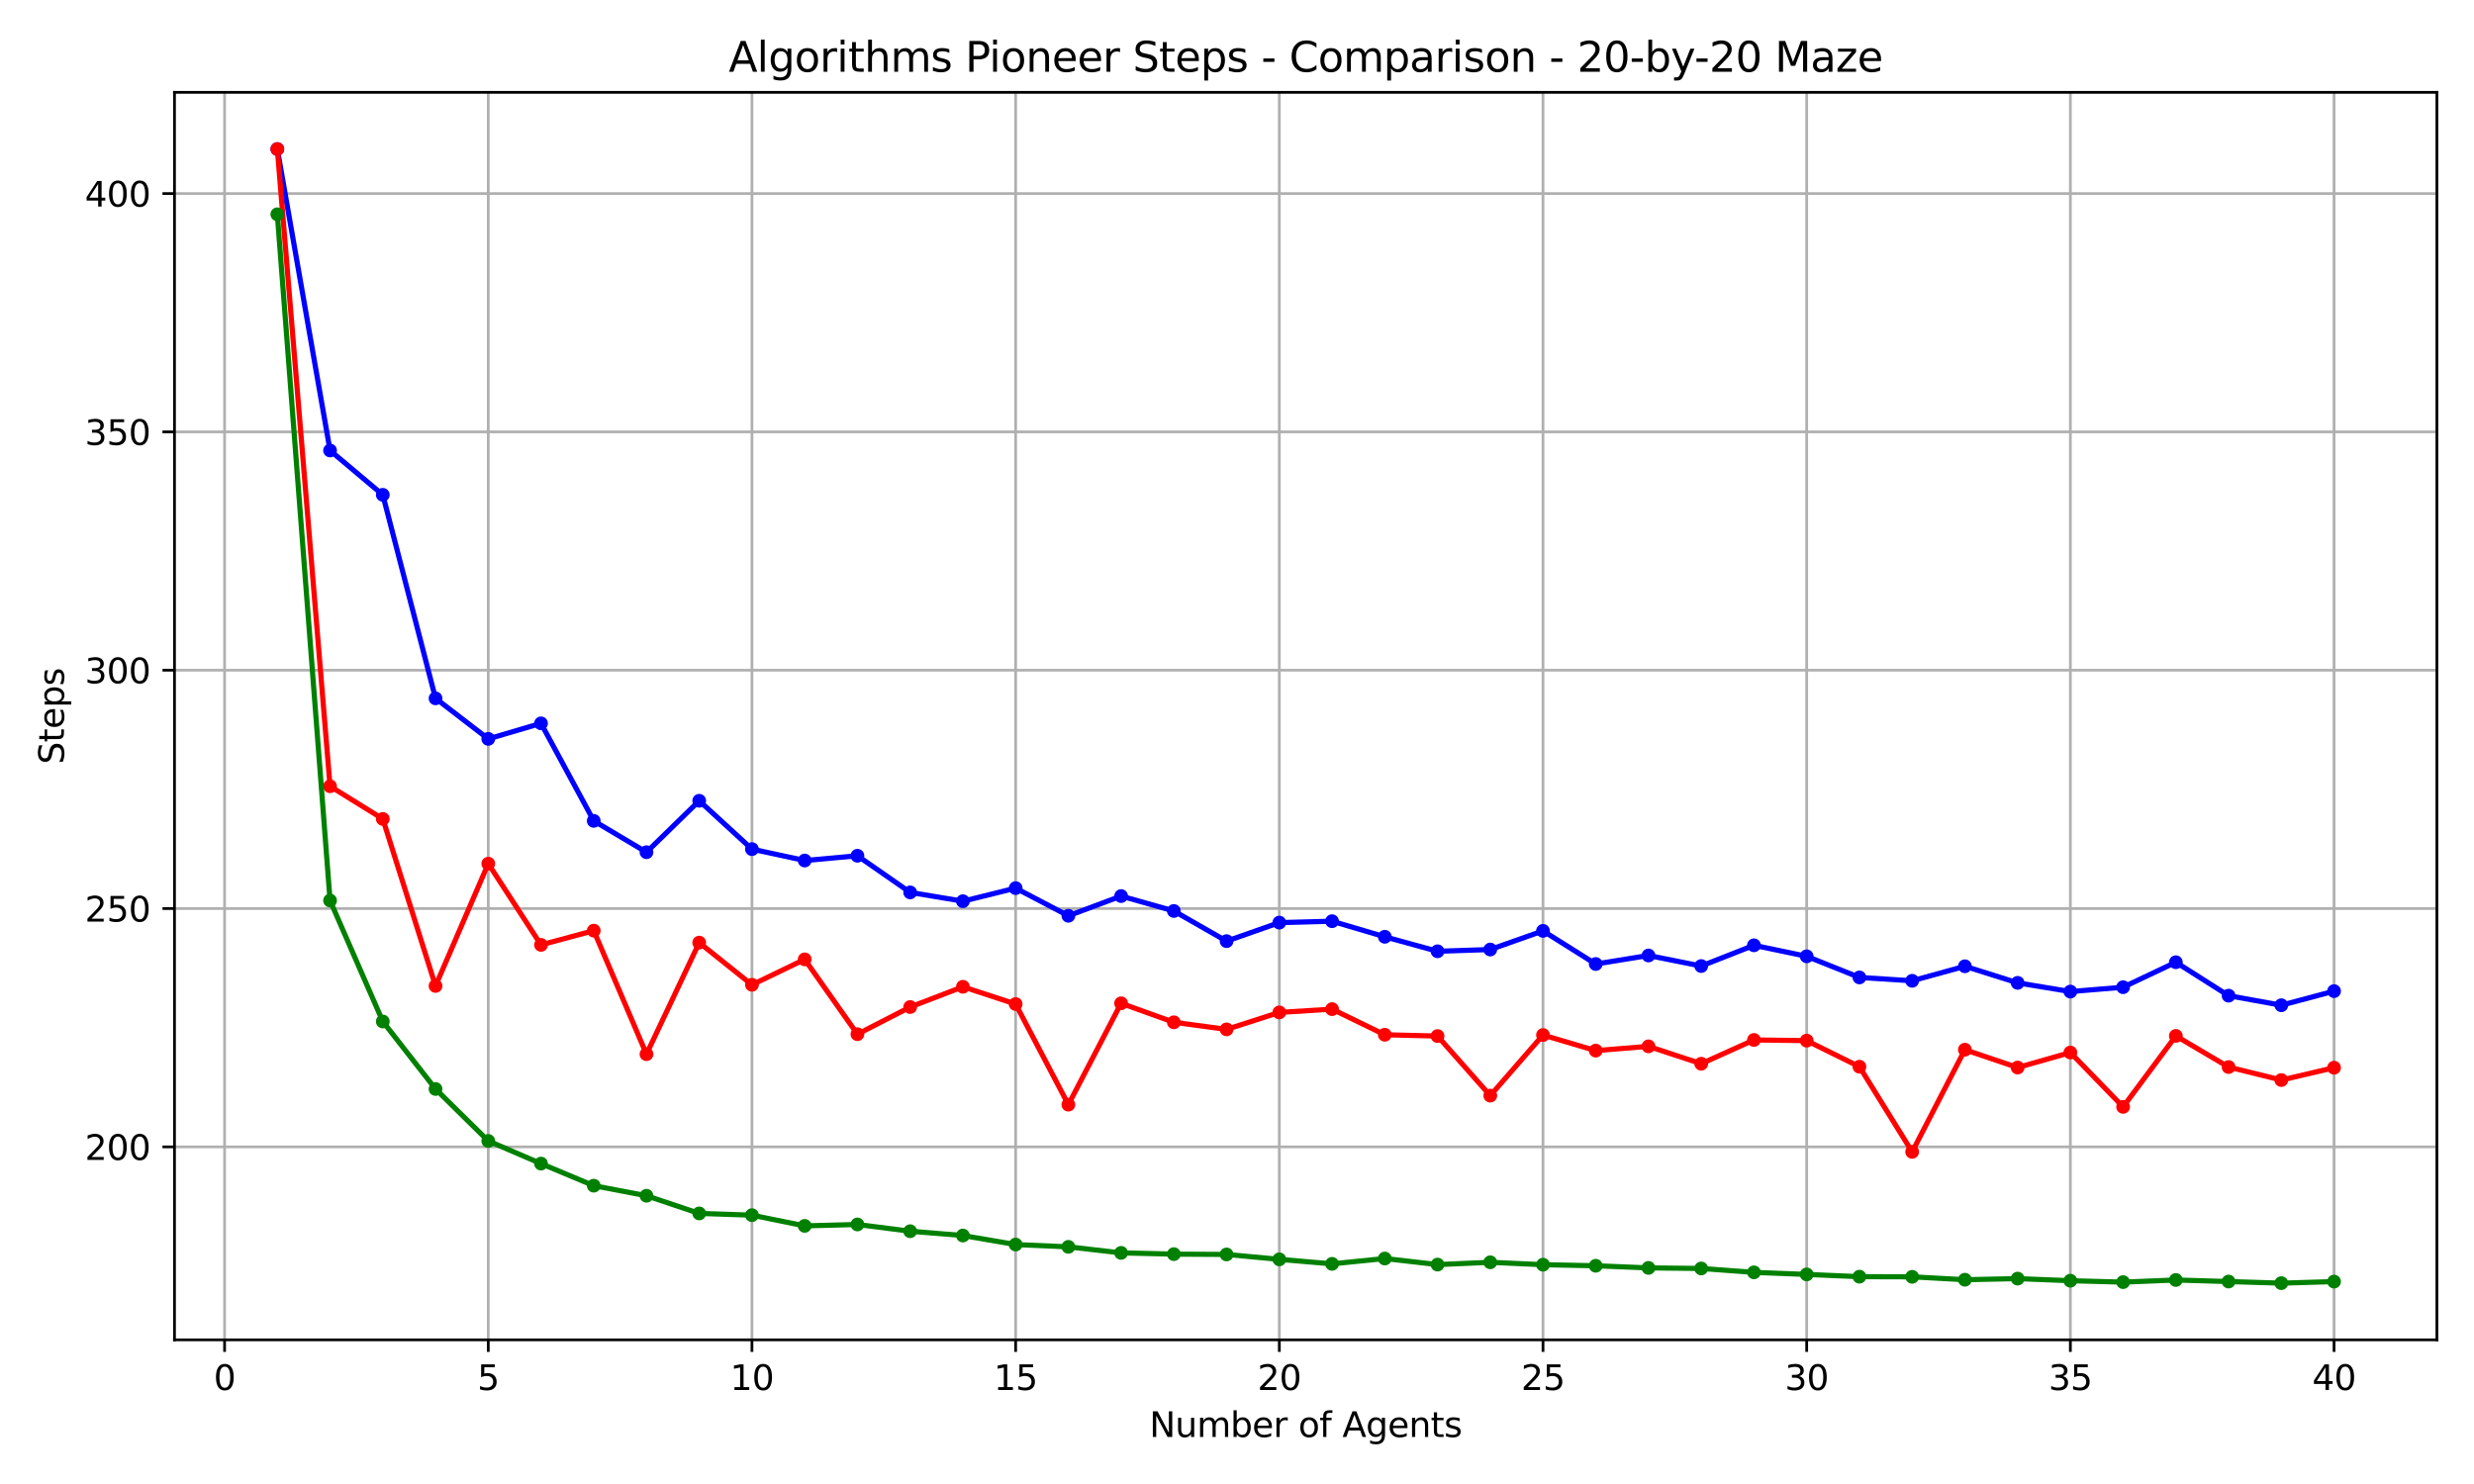<?xml version="1.0" encoding="utf-8" standalone="no"?>
<!DOCTYPE svg PUBLIC "-//W3C//DTD SVG 1.1//EN"
  "http://www.w3.org/Graphics/SVG/1.1/DTD/svg11.dtd">
<svg xmlns:xlink="http://www.w3.org/1999/xlink" width="720pt" height="432pt" viewBox="0 0 720 432" xmlns="http://www.w3.org/2000/svg" version="1.1">
 <defs>
  <style type="text/css">*{stroke-linejoin: round; stroke-linecap: butt}</style>
 </defs>
 <g id="figure_1">
  <g id="patch_1">
   <path d="M 0 432 
L 720 432 
L 720 0 
L 0 0 
z
" style="fill: #ffffff"/>
  </g>
  <g id="axes_1">
   <g id="patch_2">
    <path d="M 50.78 390.04 
L 709.2 390.04 
L 709.2 26.88 
L 50.78 26.88 
z
" style="fill: #ffffff"/>
   </g>
   <g id="matplotlib.axis_1">
    <g id="xtick_1">
     <g id="line2d_1">
      <path d="M 65.36 390.04 
L 65.36 26.88 
" clip-path="url(#pcb71c4f74c)" style="fill: none; stroke: #b0b0b0; stroke-width: 0.8; stroke-linecap: square"/>
     </g>
     <g id="line2d_2">
      <defs>
       <path id="m113f12d017" d="M 0 0 
L 0 3.5 
" style="stroke: #000000; stroke-width: 0.8"/>
      </defs>
      <g>
       <use xlink:href="#m113f12d017" x="65.36" y="390.04" style="stroke: #000000; stroke-width: 0.8"/>
      </g>
     </g>
     <g id="text_1">
      <!-- 0 -->
      <g transform="translate(62.179 404.638) scale(0.1 -0.1)">
       <defs>
        <path id="DejaVuSans-30" d="M 2034 4250 
Q 1547 4250 1301 3770 
Q 1056 3291 1056 2328 
Q 1056 1369 1301 889 
Q 1547 409 2034 409 
Q 2525 409 2770 889 
Q 3016 1369 3016 2328 
Q 3016 3291 2770 3770 
Q 2525 4250 2034 4250 
z
M 2034 4750 
Q 2819 4750 3233 4129 
Q 3647 3509 3647 2328 
Q 3647 1150 3233 529 
Q 2819 -91 2034 -91 
Q 1250 -91 836 529 
Q 422 1150 422 2328 
Q 422 3509 836 4129 
Q 1250 4750 2034 4750 
z
" transform="scale(0.016)"/>
       </defs>
       <use xlink:href="#DejaVuSans-30"/>
      </g>
     </g>
    </g>
    <g id="xtick_2">
     <g id="line2d_3">
      <path d="M 142.099 390.04 
L 142.099 26.88 
" clip-path="url(#pcb71c4f74c)" style="fill: none; stroke: #b0b0b0; stroke-width: 0.8; stroke-linecap: square"/>
     </g>
     <g id="line2d_4">
      <g>
       <use xlink:href="#m113f12d017" x="142.099" y="390.04" style="stroke: #000000; stroke-width: 0.8"/>
      </g>
     </g>
     <g id="text_2">
      <!-- 5 -->
      <g transform="translate(138.918 404.638) scale(0.1 -0.1)">
       <defs>
        <path id="DejaVuSans-35" d="M 691 4666 
L 3169 4666 
L 3169 4134 
L 1269 4134 
L 1269 2991 
Q 1406 3038 1543 3061 
Q 1681 3084 1819 3084 
Q 2600 3084 3056 2656 
Q 3513 2228 3513 1497 
Q 3513 744 3044 326 
Q 2575 -91 1722 -91 
Q 1428 -91 1123 -41 
Q 819 9 494 109 
L 494 744 
Q 775 591 1075 516 
Q 1375 441 1709 441 
Q 2250 441 2565 725 
Q 2881 1009 2881 1497 
Q 2881 1984 2565 2268 
Q 2250 2553 1709 2553 
Q 1456 2553 1204 2497 
Q 953 2441 691 2322 
L 691 4666 
z
" transform="scale(0.016)"/>
       </defs>
       <use xlink:href="#DejaVuSans-35"/>
      </g>
     </g>
    </g>
    <g id="xtick_3">
     <g id="line2d_5">
      <path d="M 218.838 390.04 
L 218.838 26.88 
" clip-path="url(#pcb71c4f74c)" style="fill: none; stroke: #b0b0b0; stroke-width: 0.8; stroke-linecap: square"/>
     </g>
     <g id="line2d_6">
      <g>
       <use xlink:href="#m113f12d017" x="218.838" y="390.04" style="stroke: #000000; stroke-width: 0.8"/>
      </g>
     </g>
     <g id="text_3">
      <!-- 10 -->
      <g transform="translate(212.476 404.638) scale(0.1 -0.1)">
       <defs>
        <path id="DejaVuSans-31" d="M 794 531 
L 1825 531 
L 1825 4091 
L 703 3866 
L 703 4441 
L 1819 4666 
L 2450 4666 
L 2450 531 
L 3481 531 
L 3481 0 
L 794 0 
L 794 531 
z
" transform="scale(0.016)"/>
       </defs>
       <use xlink:href="#DejaVuSans-31"/>
       <use xlink:href="#DejaVuSans-30" x="63.623"/>
      </g>
     </g>
    </g>
    <g id="xtick_4">
     <g id="line2d_7">
      <path d="M 295.577 390.04 
L 295.577 26.88 
" clip-path="url(#pcb71c4f74c)" style="fill: none; stroke: #b0b0b0; stroke-width: 0.8; stroke-linecap: square"/>
     </g>
     <g id="line2d_8">
      <g>
       <use xlink:href="#m113f12d017" x="295.577" y="390.04" style="stroke: #000000; stroke-width: 0.8"/>
      </g>
     </g>
     <g id="text_4">
      <!-- 15 -->
      <g transform="translate(289.215 404.638) scale(0.1 -0.1)">
       <use xlink:href="#DejaVuSans-31"/>
       <use xlink:href="#DejaVuSans-35" x="63.623"/>
      </g>
     </g>
    </g>
    <g id="xtick_5">
     <g id="line2d_9">
      <path d="M 372.316 390.04 
L 372.316 26.88 
" clip-path="url(#pcb71c4f74c)" style="fill: none; stroke: #b0b0b0; stroke-width: 0.8; stroke-linecap: square"/>
     </g>
     <g id="line2d_10">
      <g>
       <use xlink:href="#m113f12d017" x="372.316" y="390.04" style="stroke: #000000; stroke-width: 0.8"/>
      </g>
     </g>
     <g id="text_5">
      <!-- 20 -->
      <g transform="translate(365.954 404.638) scale(0.1 -0.1)">
       <defs>
        <path id="DejaVuSans-32" d="M 1228 531 
L 3431 531 
L 3431 0 
L 469 0 
L 469 531 
Q 828 903 1448 1529 
Q 2069 2156 2228 2338 
Q 2531 2678 2651 2914 
Q 2772 3150 2772 3378 
Q 2772 3750 2511 3984 
Q 2250 4219 1831 4219 
Q 1534 4219 1204 4116 
Q 875 4013 500 3803 
L 500 4441 
Q 881 4594 1212 4672 
Q 1544 4750 1819 4750 
Q 2544 4750 2975 4387 
Q 3406 4025 3406 3419 
Q 3406 3131 3298 2873 
Q 3191 2616 2906 2266 
Q 2828 2175 2409 1742 
Q 1991 1309 1228 531 
z
" transform="scale(0.016)"/>
       </defs>
       <use xlink:href="#DejaVuSans-32"/>
       <use xlink:href="#DejaVuSans-30" x="63.623"/>
      </g>
     </g>
    </g>
    <g id="xtick_6">
     <g id="line2d_11">
      <path d="M 449.055 390.04 
L 449.055 26.88 
" clip-path="url(#pcb71c4f74c)" style="fill: none; stroke: #b0b0b0; stroke-width: 0.8; stroke-linecap: square"/>
     </g>
     <g id="line2d_12">
      <g>
       <use xlink:href="#m113f12d017" x="449.055" y="390.04" style="stroke: #000000; stroke-width: 0.8"/>
      </g>
     </g>
     <g id="text_6">
      <!-- 25 -->
      <g transform="translate(442.693 404.638) scale(0.1 -0.1)">
       <use xlink:href="#DejaVuSans-32"/>
       <use xlink:href="#DejaVuSans-35" x="63.623"/>
      </g>
     </g>
    </g>
    <g id="xtick_7">
     <g id="line2d_13">
      <path d="M 525.794 390.04 
L 525.794 26.88 
" clip-path="url(#pcb71c4f74c)" style="fill: none; stroke: #b0b0b0; stroke-width: 0.8; stroke-linecap: square"/>
     </g>
     <g id="line2d_14">
      <g>
       <use xlink:href="#m113f12d017" x="525.794" y="390.04" style="stroke: #000000; stroke-width: 0.8"/>
      </g>
     </g>
     <g id="text_7">
      <!-- 30 -->
      <g transform="translate(519.431 404.638) scale(0.1 -0.1)">
       <defs>
        <path id="DejaVuSans-33" d="M 2597 2516 
Q 3050 2419 3304 2112 
Q 3559 1806 3559 1356 
Q 3559 666 3084 287 
Q 2609 -91 1734 -91 
Q 1441 -91 1130 -33 
Q 819 25 488 141 
L 488 750 
Q 750 597 1062 519 
Q 1375 441 1716 441 
Q 2309 441 2620 675 
Q 2931 909 2931 1356 
Q 2931 1769 2642 2001 
Q 2353 2234 1838 2234 
L 1294 2234 
L 1294 2753 
L 1863 2753 
Q 2328 2753 2575 2939 
Q 2822 3125 2822 3475 
Q 2822 3834 2567 4026 
Q 2313 4219 1838 4219 
Q 1578 4219 1281 4162 
Q 984 4106 628 3988 
L 628 4550 
Q 988 4650 1302 4700 
Q 1616 4750 1894 4750 
Q 2613 4750 3031 4423 
Q 3450 4097 3450 3541 
Q 3450 3153 3228 2886 
Q 3006 2619 2597 2516 
z
" transform="scale(0.016)"/>
       </defs>
       <use xlink:href="#DejaVuSans-33"/>
       <use xlink:href="#DejaVuSans-30" x="63.623"/>
      </g>
     </g>
    </g>
    <g id="xtick_8">
     <g id="line2d_15">
      <path d="M 602.533 390.04 
L 602.533 26.88 
" clip-path="url(#pcb71c4f74c)" style="fill: none; stroke: #b0b0b0; stroke-width: 0.8; stroke-linecap: square"/>
     </g>
     <g id="line2d_16">
      <g>
       <use xlink:href="#m113f12d017" x="602.533" y="390.04" style="stroke: #000000; stroke-width: 0.8"/>
      </g>
     </g>
     <g id="text_8">
      <!-- 35 -->
      <g transform="translate(596.17 404.638) scale(0.1 -0.1)">
       <use xlink:href="#DejaVuSans-33"/>
       <use xlink:href="#DejaVuSans-35" x="63.623"/>
      </g>
     </g>
    </g>
    <g id="xtick_9">
     <g id="line2d_17">
      <path d="M 679.272 390.04 
L 679.272 26.88 
" clip-path="url(#pcb71c4f74c)" style="fill: none; stroke: #b0b0b0; stroke-width: 0.8; stroke-linecap: square"/>
     </g>
     <g id="line2d_18">
      <g>
       <use xlink:href="#m113f12d017" x="679.272" y="390.04" style="stroke: #000000; stroke-width: 0.8"/>
      </g>
     </g>
     <g id="text_9">
      <!-- 40 -->
      <g transform="translate(672.909 404.638) scale(0.1 -0.1)">
       <defs>
        <path id="DejaVuSans-34" d="M 2419 4116 
L 825 1625 
L 2419 1625 
L 2419 4116 
z
M 2253 4666 
L 3047 4666 
L 3047 1625 
L 3713 1625 
L 3713 1100 
L 3047 1100 
L 3047 0 
L 2419 0 
L 2419 1100 
L 313 1100 
L 313 1709 
L 2253 4666 
z
" transform="scale(0.016)"/>
       </defs>
       <use xlink:href="#DejaVuSans-34"/>
       <use xlink:href="#DejaVuSans-30" x="63.623"/>
      </g>
     </g>
    </g>
    <g id="text_10">
     <!-- Number of Agents -->
     <g transform="translate(334.502 418.317) scale(0.1 -0.1)">
      <defs>
       <path id="DejaVuSans-4e" d="M 628 4666 
L 1478 4666 
L 3547 763 
L 3547 4666 
L 4159 4666 
L 4159 0 
L 3309 0 
L 1241 3903 
L 1241 0 
L 628 0 
L 628 4666 
z
" transform="scale(0.016)"/>
       <path id="DejaVuSans-75" d="M 544 1381 
L 544 3500 
L 1119 3500 
L 1119 1403 
Q 1119 906 1312 657 
Q 1506 409 1894 409 
Q 2359 409 2629 706 
Q 2900 1003 2900 1516 
L 2900 3500 
L 3475 3500 
L 3475 0 
L 2900 0 
L 2900 538 
Q 2691 219 2414 64 
Q 2138 -91 1772 -91 
Q 1169 -91 856 284 
Q 544 659 544 1381 
z
M 1991 3584 
L 1991 3584 
z
" transform="scale(0.016)"/>
       <path id="DejaVuSans-6d" d="M 3328 2828 
Q 3544 3216 3844 3400 
Q 4144 3584 4550 3584 
Q 5097 3584 5394 3201 
Q 5691 2819 5691 2113 
L 5691 0 
L 5113 0 
L 5113 2094 
Q 5113 2597 4934 2840 
Q 4756 3084 4391 3084 
Q 3944 3084 3684 2787 
Q 3425 2491 3425 1978 
L 3425 0 
L 2847 0 
L 2847 2094 
Q 2847 2600 2669 2842 
Q 2491 3084 2119 3084 
Q 1678 3084 1418 2786 
Q 1159 2488 1159 1978 
L 1159 0 
L 581 0 
L 581 3500 
L 1159 3500 
L 1159 2956 
Q 1356 3278 1631 3431 
Q 1906 3584 2284 3584 
Q 2666 3584 2933 3390 
Q 3200 3197 3328 2828 
z
" transform="scale(0.016)"/>
       <path id="DejaVuSans-62" d="M 3116 1747 
Q 3116 2381 2855 2742 
Q 2594 3103 2138 3103 
Q 1681 3103 1420 2742 
Q 1159 2381 1159 1747 
Q 1159 1113 1420 752 
Q 1681 391 2138 391 
Q 2594 391 2855 752 
Q 3116 1113 3116 1747 
z
M 1159 2969 
Q 1341 3281 1617 3432 
Q 1894 3584 2278 3584 
Q 2916 3584 3314 3078 
Q 3713 2572 3713 1747 
Q 3713 922 3314 415 
Q 2916 -91 2278 -91 
Q 1894 -91 1617 61 
Q 1341 213 1159 525 
L 1159 0 
L 581 0 
L 581 4863 
L 1159 4863 
L 1159 2969 
z
" transform="scale(0.016)"/>
       <path id="DejaVuSans-65" d="M 3597 1894 
L 3597 1613 
L 953 1613 
Q 991 1019 1311 708 
Q 1631 397 2203 397 
Q 2534 397 2845 478 
Q 3156 559 3463 722 
L 3463 178 
Q 3153 47 2828 -22 
Q 2503 -91 2169 -91 
Q 1331 -91 842 396 
Q 353 884 353 1716 
Q 353 2575 817 3079 
Q 1281 3584 2069 3584 
Q 2775 3584 3186 3129 
Q 3597 2675 3597 1894 
z
M 3022 2063 
Q 3016 2534 2758 2815 
Q 2500 3097 2075 3097 
Q 1594 3097 1305 2825 
Q 1016 2553 972 2059 
L 3022 2063 
z
" transform="scale(0.016)"/>
       <path id="DejaVuSans-72" d="M 2631 2963 
Q 2534 3019 2420 3045 
Q 2306 3072 2169 3072 
Q 1681 3072 1420 2755 
Q 1159 2438 1159 1844 
L 1159 0 
L 581 0 
L 581 3500 
L 1159 3500 
L 1159 2956 
Q 1341 3275 1631 3429 
Q 1922 3584 2338 3584 
Q 2397 3584 2469 3576 
Q 2541 3569 2628 3553 
L 2631 2963 
z
" transform="scale(0.016)"/>
       <path id="DejaVuSans-20" transform="scale(0.016)"/>
       <path id="DejaVuSans-6f" d="M 1959 3097 
Q 1497 3097 1228 2736 
Q 959 2375 959 1747 
Q 959 1119 1226 758 
Q 1494 397 1959 397 
Q 2419 397 2687 759 
Q 2956 1122 2956 1747 
Q 2956 2369 2687 2733 
Q 2419 3097 1959 3097 
z
M 1959 3584 
Q 2709 3584 3137 3096 
Q 3566 2609 3566 1747 
Q 3566 888 3137 398 
Q 2709 -91 1959 -91 
Q 1206 -91 779 398 
Q 353 888 353 1747 
Q 353 2609 779 3096 
Q 1206 3584 1959 3584 
z
" transform="scale(0.016)"/>
       <path id="DejaVuSans-66" d="M 2375 4863 
L 2375 4384 
L 1825 4384 
Q 1516 4384 1395 4259 
Q 1275 4134 1275 3809 
L 1275 3500 
L 2222 3500 
L 2222 3053 
L 1275 3053 
L 1275 0 
L 697 0 
L 697 3053 
L 147 3053 
L 147 3500 
L 697 3500 
L 697 3744 
Q 697 4328 969 4595 
Q 1241 4863 1831 4863 
L 2375 4863 
z
" transform="scale(0.016)"/>
       <path id="DejaVuSans-41" d="M 2188 4044 
L 1331 1722 
L 3047 1722 
L 2188 4044 
z
M 1831 4666 
L 2547 4666 
L 4325 0 
L 3669 0 
L 3244 1197 
L 1141 1197 
L 716 0 
L 50 0 
L 1831 4666 
z
" transform="scale(0.016)"/>
       <path id="DejaVuSans-67" d="M 2906 1791 
Q 2906 2416 2648 2759 
Q 2391 3103 1925 3103 
Q 1463 3103 1205 2759 
Q 947 2416 947 1791 
Q 947 1169 1205 825 
Q 1463 481 1925 481 
Q 2391 481 2648 825 
Q 2906 1169 2906 1791 
z
M 3481 434 
Q 3481 -459 3084 -895 
Q 2688 -1331 1869 -1331 
Q 1566 -1331 1297 -1286 
Q 1028 -1241 775 -1147 
L 775 -588 
Q 1028 -725 1275 -790 
Q 1522 -856 1778 -856 
Q 2344 -856 2625 -561 
Q 2906 -266 2906 331 
L 2906 616 
Q 2728 306 2450 153 
Q 2172 0 1784 0 
Q 1141 0 747 490 
Q 353 981 353 1791 
Q 353 2603 747 3093 
Q 1141 3584 1784 3584 
Q 2172 3584 2450 3431 
Q 2728 3278 2906 2969 
L 2906 3500 
L 3481 3500 
L 3481 434 
z
" transform="scale(0.016)"/>
       <path id="DejaVuSans-6e" d="M 3513 2113 
L 3513 0 
L 2938 0 
L 2938 2094 
Q 2938 2591 2744 2837 
Q 2550 3084 2163 3084 
Q 1697 3084 1428 2787 
Q 1159 2491 1159 1978 
L 1159 0 
L 581 0 
L 581 3500 
L 1159 3500 
L 1159 2956 
Q 1366 3272 1645 3428 
Q 1925 3584 2291 3584 
Q 2894 3584 3203 3211 
Q 3513 2838 3513 2113 
z
" transform="scale(0.016)"/>
       <path id="DejaVuSans-74" d="M 1172 4494 
L 1172 3500 
L 2356 3500 
L 2356 3053 
L 1172 3053 
L 1172 1153 
Q 1172 725 1289 603 
Q 1406 481 1766 481 
L 2356 481 
L 2356 0 
L 1766 0 
Q 1100 0 847 248 
Q 594 497 594 1153 
L 594 3053 
L 172 3053 
L 172 3500 
L 594 3500 
L 594 4494 
L 1172 4494 
z
" transform="scale(0.016)"/>
       <path id="DejaVuSans-73" d="M 2834 3397 
L 2834 2853 
Q 2591 2978 2328 3040 
Q 2066 3103 1784 3103 
Q 1356 3103 1142 2972 
Q 928 2841 928 2578 
Q 928 2378 1081 2264 
Q 1234 2150 1697 2047 
L 1894 2003 
Q 2506 1872 2764 1633 
Q 3022 1394 3022 966 
Q 3022 478 2636 193 
Q 2250 -91 1575 -91 
Q 1294 -91 989 -36 
Q 684 19 347 128 
L 347 722 
Q 666 556 975 473 
Q 1284 391 1588 391 
Q 1994 391 2212 530 
Q 2431 669 2431 922 
Q 2431 1156 2273 1281 
Q 2116 1406 1581 1522 
L 1381 1569 
Q 847 1681 609 1914 
Q 372 2147 372 2553 
Q 372 3047 722 3315 
Q 1072 3584 1716 3584 
Q 2034 3584 2315 3537 
Q 2597 3491 2834 3397 
z
" transform="scale(0.016)"/>
      </defs>
      <use xlink:href="#DejaVuSans-4e"/>
      <use xlink:href="#DejaVuSans-75" x="74.805"/>
      <use xlink:href="#DejaVuSans-6d" x="138.184"/>
      <use xlink:href="#DejaVuSans-62" x="235.596"/>
      <use xlink:href="#DejaVuSans-65" x="299.072"/>
      <use xlink:href="#DejaVuSans-72" x="360.596"/>
      <use xlink:href="#DejaVuSans-20" x="401.709"/>
      <use xlink:href="#DejaVuSans-6f" x="433.496"/>
      <use xlink:href="#DejaVuSans-66" x="494.678"/>
      <use xlink:href="#DejaVuSans-20" x="529.883"/>
      <use xlink:href="#DejaVuSans-41" x="561.67"/>
      <use xlink:href="#DejaVuSans-67" x="630.078"/>
      <use xlink:href="#DejaVuSans-65" x="693.555"/>
      <use xlink:href="#DejaVuSans-6e" x="755.078"/>
      <use xlink:href="#DejaVuSans-74" x="818.457"/>
      <use xlink:href="#DejaVuSans-73" x="857.666"/>
     </g>
    </g>
   </g>
   <g id="matplotlib.axis_2">
    <g id="ytick_1">
     <g id="line2d_19">
      <path d="M 50.78 333.859 
L 709.2 333.859 
" clip-path="url(#pcb71c4f74c)" style="fill: none; stroke: #b0b0b0; stroke-width: 0.8; stroke-linecap: square"/>
     </g>
     <g id="line2d_20">
      <defs>
       <path id="m19decab8c9" d="M 0 0 
L -3.5 0 
" style="stroke: #000000; stroke-width: 0.8"/>
      </defs>
      <g>
       <use xlink:href="#m19decab8c9" x="50.78" y="333.859" style="stroke: #000000; stroke-width: 0.8"/>
      </g>
     </g>
     <g id="text_11">
      <!-- 200 -->
      <g transform="translate(24.692 337.658) scale(0.1 -0.1)">
       <use xlink:href="#DejaVuSans-32"/>
       <use xlink:href="#DejaVuSans-30" x="63.623"/>
       <use xlink:href="#DejaVuSans-30" x="127.246"/>
      </g>
     </g>
    </g>
    <g id="ytick_2">
     <g id="line2d_21">
      <path d="M 50.78 264.48 
L 709.2 264.48 
" clip-path="url(#pcb71c4f74c)" style="fill: none; stroke: #b0b0b0; stroke-width: 0.8; stroke-linecap: square"/>
     </g>
     <g id="line2d_22">
      <g>
       <use xlink:href="#m19decab8c9" x="50.78" y="264.48" style="stroke: #000000; stroke-width: 0.8"/>
      </g>
     </g>
     <g id="text_12">
      <!-- 250 -->
      <g transform="translate(24.692 268.279) scale(0.1 -0.1)">
       <use xlink:href="#DejaVuSans-32"/>
       <use xlink:href="#DejaVuSans-35" x="63.623"/>
       <use xlink:href="#DejaVuSans-30" x="127.246"/>
      </g>
     </g>
    </g>
    <g id="ytick_3">
     <g id="line2d_23">
      <path d="M 50.78 195.1 
L 709.2 195.1 
" clip-path="url(#pcb71c4f74c)" style="fill: none; stroke: #b0b0b0; stroke-width: 0.8; stroke-linecap: square"/>
     </g>
     <g id="line2d_24">
      <g>
       <use xlink:href="#m19decab8c9" x="50.78" y="195.1" style="stroke: #000000; stroke-width: 0.8"/>
      </g>
     </g>
     <g id="text_13">
      <!-- 300 -->
      <g transform="translate(24.692 198.9) scale(0.1 -0.1)">
       <use xlink:href="#DejaVuSans-33"/>
       <use xlink:href="#DejaVuSans-30" x="63.623"/>
       <use xlink:href="#DejaVuSans-30" x="127.246"/>
      </g>
     </g>
    </g>
    <g id="ytick_4">
     <g id="line2d_25">
      <path d="M 50.78 125.721 
L 709.2 125.721 
" clip-path="url(#pcb71c4f74c)" style="fill: none; stroke: #b0b0b0; stroke-width: 0.8; stroke-linecap: square"/>
     </g>
     <g id="line2d_26">
      <g>
       <use xlink:href="#m19decab8c9" x="50.78" y="125.721" style="stroke: #000000; stroke-width: 0.8"/>
      </g>
     </g>
     <g id="text_14">
      <!-- 350 -->
      <g transform="translate(24.692 129.52) scale(0.1 -0.1)">
       <use xlink:href="#DejaVuSans-33"/>
       <use xlink:href="#DejaVuSans-35" x="63.623"/>
       <use xlink:href="#DejaVuSans-30" x="127.246"/>
      </g>
     </g>
    </g>
    <g id="ytick_5">
     <g id="line2d_27">
      <path d="M 50.78 56.342 
L 709.2 56.342 
" clip-path="url(#pcb71c4f74c)" style="fill: none; stroke: #b0b0b0; stroke-width: 0.8; stroke-linecap: square"/>
     </g>
     <g id="line2d_28">
      <g>
       <use xlink:href="#m19decab8c9" x="50.78" y="56.342" style="stroke: #000000; stroke-width: 0.8"/>
      </g>
     </g>
     <g id="text_15">
      <!-- 400 -->
      <g transform="translate(24.692 60.141) scale(0.1 -0.1)">
       <use xlink:href="#DejaVuSans-34"/>
       <use xlink:href="#DejaVuSans-30" x="63.623"/>
       <use xlink:href="#DejaVuSans-30" x="127.246"/>
      </g>
     </g>
    </g>
    <g id="text_16">
     <!-- Steps -->
     <g transform="translate(18.613 222.45) rotate(-90) scale(0.1 -0.1)">
      <defs>
       <path id="DejaVuSans-53" d="M 3425 4513 
L 3425 3897 
Q 3066 4069 2747 4153 
Q 2428 4238 2131 4238 
Q 1616 4238 1336 4038 
Q 1056 3838 1056 3469 
Q 1056 3159 1242 3001 
Q 1428 2844 1947 2747 
L 2328 2669 
Q 3034 2534 3370 2195 
Q 3706 1856 3706 1288 
Q 3706 609 3251 259 
Q 2797 -91 1919 -91 
Q 1588 -91 1214 -16 
Q 841 59 441 206 
L 441 856 
Q 825 641 1194 531 
Q 1563 422 1919 422 
Q 2459 422 2753 634 
Q 3047 847 3047 1241 
Q 3047 1584 2836 1778 
Q 2625 1972 2144 2069 
L 1759 2144 
Q 1053 2284 737 2584 
Q 422 2884 422 3419 
Q 422 4038 858 4394 
Q 1294 4750 2059 4750 
Q 2388 4750 2728 4690 
Q 3069 4631 3425 4513 
z
" transform="scale(0.016)"/>
       <path id="DejaVuSans-70" d="M 1159 525 
L 1159 -1331 
L 581 -1331 
L 581 3500 
L 1159 3500 
L 1159 2969 
Q 1341 3281 1617 3432 
Q 1894 3584 2278 3584 
Q 2916 3584 3314 3078 
Q 3713 2572 3713 1747 
Q 3713 922 3314 415 
Q 2916 -91 2278 -91 
Q 1894 -91 1617 61 
Q 1341 213 1159 525 
z
M 3116 1747 
Q 3116 2381 2855 2742 
Q 2594 3103 2138 3103 
Q 1681 3103 1420 2742 
Q 1159 2381 1159 1747 
Q 1159 1113 1420 752 
Q 1681 391 2138 391 
Q 2594 391 2855 752 
Q 3116 1113 3116 1747 
z
" transform="scale(0.016)"/>
      </defs>
      <use xlink:href="#DejaVuSans-53"/>
      <use xlink:href="#DejaVuSans-74" x="63.477"/>
      <use xlink:href="#DejaVuSans-65" x="102.686"/>
      <use xlink:href="#DejaVuSans-70" x="164.209"/>
      <use xlink:href="#DejaVuSans-73" x="227.686"/>
     </g>
    </g>
   </g>
   <g id="line2d_29">
    <path d="M 80.708 43.387 
L 96.056 131.138 
L 111.404 144.048 
L 126.752 203.293 
L 142.099 215.093 
L 157.447 210.575 
L 172.795 238.959 
L 188.143 248.084 
L 203.49 233.109 
L 218.838 247.185 
L 234.186 250.504 
L 249.534 249.116 
L 264.882 259.784 
L 280.229 262.348 
L 295.577 258.541 
L 310.925 266.589 
L 326.273 260.85 
L 341.621 265.19 
L 356.968 273.971 
L 372.316 268.576 
L 387.664 268.165 
L 403.012 272.705 
L 418.359 276.923 
L 433.707 276.413 
L 449.055 270.985 
L 464.403 280.631 
L 479.751 278.145 
L 495.098 281.219 
L 510.446 275.181 
L 525.794 278.389 
L 541.142 284.539 
L 556.49 285.515 
L 571.837 281.286 
L 587.185 286.115 
L 602.533 288.657 
L 617.881 287.38 
L 633.228 280.109 
L 648.576 289.845 
L 663.924 292.631 
L 679.272 288.524 
" clip-path="url(#pcb71c4f74c)" style="fill: none; stroke: #0000ff; stroke-width: 1.5; stroke-linecap: square"/>
    <defs>
     <path id="m39d2e697bd" d="M 0 1.5 
C 0.398 1.5 0.779 1.342 1.061 1.061 
C 1.342 0.779 1.5 0.398 1.5 0 
C 1.5 -0.398 1.342 -0.779 1.061 -1.061 
C 0.779 -1.342 0.398 -1.5 0 -1.5 
C -0.398 -1.5 -0.779 -1.342 -1.061 -1.061 
C -1.342 -0.779 -1.5 -0.398 -1.5 0 
C -1.5 0.398 -1.342 0.779 -1.061 1.061 
C -0.779 1.342 -0.398 1.5 0 1.5 
z
" style="stroke: #0000ff"/>
    </defs>
    <g clip-path="url(#pcb71c4f74c)">
     <use xlink:href="#m39d2e697bd" x="80.708" y="43.387" style="fill: #0000ff; stroke: #0000ff"/>
     <use xlink:href="#m39d2e697bd" x="96.056" y="131.138" style="fill: #0000ff; stroke: #0000ff"/>
     <use xlink:href="#m39d2e697bd" x="111.404" y="144.048" style="fill: #0000ff; stroke: #0000ff"/>
     <use xlink:href="#m39d2e697bd" x="126.752" y="203.293" style="fill: #0000ff; stroke: #0000ff"/>
     <use xlink:href="#m39d2e697bd" x="142.099" y="215.093" style="fill: #0000ff; stroke: #0000ff"/>
     <use xlink:href="#m39d2e697bd" x="157.447" y="210.575" style="fill: #0000ff; stroke: #0000ff"/>
     <use xlink:href="#m39d2e697bd" x="172.795" y="238.959" style="fill: #0000ff; stroke: #0000ff"/>
     <use xlink:href="#m39d2e697bd" x="188.143" y="248.084" style="fill: #0000ff; stroke: #0000ff"/>
     <use xlink:href="#m39d2e697bd" x="203.49" y="233.109" style="fill: #0000ff; stroke: #0000ff"/>
     <use xlink:href="#m39d2e697bd" x="218.838" y="247.185" style="fill: #0000ff; stroke: #0000ff"/>
     <use xlink:href="#m39d2e697bd" x="234.186" y="250.504" style="fill: #0000ff; stroke: #0000ff"/>
     <use xlink:href="#m39d2e697bd" x="249.534" y="249.116" style="fill: #0000ff; stroke: #0000ff"/>
     <use xlink:href="#m39d2e697bd" x="264.882" y="259.784" style="fill: #0000ff; stroke: #0000ff"/>
     <use xlink:href="#m39d2e697bd" x="280.229" y="262.348" style="fill: #0000ff; stroke: #0000ff"/>
     <use xlink:href="#m39d2e697bd" x="295.577" y="258.541" style="fill: #0000ff; stroke: #0000ff"/>
     <use xlink:href="#m39d2e697bd" x="310.925" y="266.589" style="fill: #0000ff; stroke: #0000ff"/>
     <use xlink:href="#m39d2e697bd" x="326.273" y="260.85" style="fill: #0000ff; stroke: #0000ff"/>
     <use xlink:href="#m39d2e697bd" x="341.621" y="265.19" style="fill: #0000ff; stroke: #0000ff"/>
     <use xlink:href="#m39d2e697bd" x="356.968" y="273.971" style="fill: #0000ff; stroke: #0000ff"/>
     <use xlink:href="#m39d2e697bd" x="372.316" y="268.576" style="fill: #0000ff; stroke: #0000ff"/>
     <use xlink:href="#m39d2e697bd" x="387.664" y="268.165" style="fill: #0000ff; stroke: #0000ff"/>
     <use xlink:href="#m39d2e697bd" x="403.012" y="272.705" style="fill: #0000ff; stroke: #0000ff"/>
     <use xlink:href="#m39d2e697bd" x="418.359" y="276.923" style="fill: #0000ff; stroke: #0000ff"/>
     <use xlink:href="#m39d2e697bd" x="433.707" y="276.413" style="fill: #0000ff; stroke: #0000ff"/>
     <use xlink:href="#m39d2e697bd" x="449.055" y="270.985" style="fill: #0000ff; stroke: #0000ff"/>
     <use xlink:href="#m39d2e697bd" x="464.403" y="280.631" style="fill: #0000ff; stroke: #0000ff"/>
     <use xlink:href="#m39d2e697bd" x="479.751" y="278.145" style="fill: #0000ff; stroke: #0000ff"/>
     <use xlink:href="#m39d2e697bd" x="495.098" y="281.219" style="fill: #0000ff; stroke: #0000ff"/>
     <use xlink:href="#m39d2e697bd" x="510.446" y="275.181" style="fill: #0000ff; stroke: #0000ff"/>
     <use xlink:href="#m39d2e697bd" x="525.794" y="278.389" style="fill: #0000ff; stroke: #0000ff"/>
     <use xlink:href="#m39d2e697bd" x="541.142" y="284.539" style="fill: #0000ff; stroke: #0000ff"/>
     <use xlink:href="#m39d2e697bd" x="556.49" y="285.515" style="fill: #0000ff; stroke: #0000ff"/>
     <use xlink:href="#m39d2e697bd" x="571.837" y="281.286" style="fill: #0000ff; stroke: #0000ff"/>
     <use xlink:href="#m39d2e697bd" x="587.185" y="286.115" style="fill: #0000ff; stroke: #0000ff"/>
     <use xlink:href="#m39d2e697bd" x="602.533" y="288.657" style="fill: #0000ff; stroke: #0000ff"/>
     <use xlink:href="#m39d2e697bd" x="617.881" y="287.38" style="fill: #0000ff; stroke: #0000ff"/>
     <use xlink:href="#m39d2e697bd" x="633.228" y="280.109" style="fill: #0000ff; stroke: #0000ff"/>
     <use xlink:href="#m39d2e697bd" x="648.576" y="289.845" style="fill: #0000ff; stroke: #0000ff"/>
     <use xlink:href="#m39d2e697bd" x="663.924" y="292.631" style="fill: #0000ff; stroke: #0000ff"/>
     <use xlink:href="#m39d2e697bd" x="679.272" y="288.524" style="fill: #0000ff; stroke: #0000ff"/>
    </g>
   </g>
   <g id="line2d_30">
    <path d="M 80.708 43.387 
L 96.056 228.88 
L 111.404 238.393 
L 126.752 287.014 
L 142.099 251.414 
L 157.447 275.059 
L 172.795 270.918 
L 188.143 306.873 
L 203.49 274.404 
L 218.838 286.681 
L 234.186 279.277 
L 249.534 301.056 
L 264.882 293.153 
L 280.229 287.258 
L 295.577 292.287 
L 310.925 321.57 
L 326.273 292.065 
L 341.621 297.593 
L 356.968 299.658 
L 372.316 294.718 
L 387.664 293.763 
L 403.012 301.223 
L 418.359 301.6 
L 433.707 318.94 
L 449.055 301.301 
L 464.403 305.841 
L 479.751 304.597 
L 495.098 309.659 
L 510.446 302.733 
L 525.794 302.932 
L 541.142 310.525 
L 556.49 335.313 
L 571.837 305.574 
L 587.185 310.769 
L 602.533 306.396 
L 617.881 322.214 
L 633.228 301.556 
L 648.576 310.625 
L 663.924 314.41 
L 679.272 310.814 
" clip-path="url(#pcb71c4f74c)" style="fill: none; stroke: #ff0000; stroke-width: 1.5; stroke-linecap: square"/>
    <defs>
     <path id="mf9419056a6" d="M 0 1.5 
C 0.398 1.5 0.779 1.342 1.061 1.061 
C 1.342 0.779 1.5 0.398 1.5 0 
C 1.5 -0.398 1.342 -0.779 1.061 -1.061 
C 0.779 -1.342 0.398 -1.5 0 -1.5 
C -0.398 -1.5 -0.779 -1.342 -1.061 -1.061 
C -1.342 -0.779 -1.5 -0.398 -1.5 0 
C -1.5 0.398 -1.342 0.779 -1.061 1.061 
C -0.779 1.342 -0.398 1.5 0 1.5 
z
" style="stroke: #ff0000"/>
    </defs>
    <g clip-path="url(#pcb71c4f74c)">
     <use xlink:href="#mf9419056a6" x="80.708" y="43.387" style="fill: #ff0000; stroke: #ff0000"/>
     <use xlink:href="#mf9419056a6" x="96.056" y="228.88" style="fill: #ff0000; stroke: #ff0000"/>
     <use xlink:href="#mf9419056a6" x="111.404" y="238.393" style="fill: #ff0000; stroke: #ff0000"/>
     <use xlink:href="#mf9419056a6" x="126.752" y="287.014" style="fill: #ff0000; stroke: #ff0000"/>
     <use xlink:href="#mf9419056a6" x="142.099" y="251.414" style="fill: #ff0000; stroke: #ff0000"/>
     <use xlink:href="#mf9419056a6" x="157.447" y="275.059" style="fill: #ff0000; stroke: #ff0000"/>
     <use xlink:href="#mf9419056a6" x="172.795" y="270.918" style="fill: #ff0000; stroke: #ff0000"/>
     <use xlink:href="#mf9419056a6" x="188.143" y="306.873" style="fill: #ff0000; stroke: #ff0000"/>
     <use xlink:href="#mf9419056a6" x="203.49" y="274.404" style="fill: #ff0000; stroke: #ff0000"/>
     <use xlink:href="#mf9419056a6" x="218.838" y="286.681" style="fill: #ff0000; stroke: #ff0000"/>
     <use xlink:href="#mf9419056a6" x="234.186" y="279.277" style="fill: #ff0000; stroke: #ff0000"/>
     <use xlink:href="#mf9419056a6" x="249.534" y="301.056" style="fill: #ff0000; stroke: #ff0000"/>
     <use xlink:href="#mf9419056a6" x="264.882" y="293.153" style="fill: #ff0000; stroke: #ff0000"/>
     <use xlink:href="#mf9419056a6" x="280.229" y="287.258" style="fill: #ff0000; stroke: #ff0000"/>
     <use xlink:href="#mf9419056a6" x="295.577" y="292.287" style="fill: #ff0000; stroke: #ff0000"/>
     <use xlink:href="#mf9419056a6" x="310.925" y="321.57" style="fill: #ff0000; stroke: #ff0000"/>
     <use xlink:href="#mf9419056a6" x="326.273" y="292.065" style="fill: #ff0000; stroke: #ff0000"/>
     <use xlink:href="#mf9419056a6" x="341.621" y="297.593" style="fill: #ff0000; stroke: #ff0000"/>
     <use xlink:href="#mf9419056a6" x="356.968" y="299.658" style="fill: #ff0000; stroke: #ff0000"/>
     <use xlink:href="#mf9419056a6" x="372.316" y="294.718" style="fill: #ff0000; stroke: #ff0000"/>
     <use xlink:href="#mf9419056a6" x="387.664" y="293.763" style="fill: #ff0000; stroke: #ff0000"/>
     <use xlink:href="#mf9419056a6" x="403.012" y="301.223" style="fill: #ff0000; stroke: #ff0000"/>
     <use xlink:href="#mf9419056a6" x="418.359" y="301.6" style="fill: #ff0000; stroke: #ff0000"/>
     <use xlink:href="#mf9419056a6" x="433.707" y="318.94" style="fill: #ff0000; stroke: #ff0000"/>
     <use xlink:href="#mf9419056a6" x="449.055" y="301.301" style="fill: #ff0000; stroke: #ff0000"/>
     <use xlink:href="#mf9419056a6" x="464.403" y="305.841" style="fill: #ff0000; stroke: #ff0000"/>
     <use xlink:href="#mf9419056a6" x="479.751" y="304.597" style="fill: #ff0000; stroke: #ff0000"/>
     <use xlink:href="#mf9419056a6" x="495.098" y="309.659" style="fill: #ff0000; stroke: #ff0000"/>
     <use xlink:href="#mf9419056a6" x="510.446" y="302.733" style="fill: #ff0000; stroke: #ff0000"/>
     <use xlink:href="#mf9419056a6" x="525.794" y="302.932" style="fill: #ff0000; stroke: #ff0000"/>
     <use xlink:href="#mf9419056a6" x="541.142" y="310.525" style="fill: #ff0000; stroke: #ff0000"/>
     <use xlink:href="#mf9419056a6" x="556.49" y="335.313" style="fill: #ff0000; stroke: #ff0000"/>
     <use xlink:href="#mf9419056a6" x="571.837" y="305.574" style="fill: #ff0000; stroke: #ff0000"/>
     <use xlink:href="#mf9419056a6" x="587.185" y="310.769" style="fill: #ff0000; stroke: #ff0000"/>
     <use xlink:href="#mf9419056a6" x="602.533" y="306.396" style="fill: #ff0000; stroke: #ff0000"/>
     <use xlink:href="#mf9419056a6" x="617.881" y="322.214" style="fill: #ff0000; stroke: #ff0000"/>
     <use xlink:href="#mf9419056a6" x="633.228" y="301.556" style="fill: #ff0000; stroke: #ff0000"/>
     <use xlink:href="#mf9419056a6" x="648.576" y="310.625" style="fill: #ff0000; stroke: #ff0000"/>
     <use xlink:href="#mf9419056a6" x="663.924" y="314.41" style="fill: #ff0000; stroke: #ff0000"/>
     <use xlink:href="#mf9419056a6" x="679.272" y="310.814" style="fill: #ff0000; stroke: #ff0000"/>
    </g>
   </g>
   <g id="line2d_31">
    <path d="M 80.708 62.381 
L 96.056 262.148 
L 111.404 297.36 
L 126.752 317.008 
L 142.099 332.138 
L 157.447 338.732 
L 172.795 345.159 
L 188.143 348.09 
L 203.49 353.23 
L 218.838 353.74 
L 234.186 356.859 
L 249.534 356.449 
L 264.882 358.414 
L 280.229 359.668 
L 295.577 362.299 
L 310.925 362.965 
L 326.273 364.719 
L 341.621 365.085 
L 356.968 365.174 
L 372.316 366.606 
L 387.664 367.916 
L 403.012 366.362 
L 418.359 368.127 
L 433.707 367.461 
L 449.055 368.16 
L 464.403 368.471 
L 479.751 369.092 
L 495.098 369.259 
L 510.446 370.391 
L 525.794 370.991 
L 541.142 371.646 
L 556.49 371.69 
L 571.837 372.534 
L 587.185 372.212 
L 602.533 372.822 
L 617.881 373.233 
L 633.228 372.611 
L 648.576 373.066 
L 663.924 373.533 
L 679.272 373.078 
" clip-path="url(#pcb71c4f74c)" style="fill: none; stroke: #008000; stroke-width: 1.5; stroke-linecap: square"/>
    <defs>
     <path id="md0d78b664a" d="M 0 1.5 
C 0.398 1.5 0.779 1.342 1.061 1.061 
C 1.342 0.779 1.5 0.398 1.5 0 
C 1.5 -0.398 1.342 -0.779 1.061 -1.061 
C 0.779 -1.342 0.398 -1.5 0 -1.5 
C -0.398 -1.5 -0.779 -1.342 -1.061 -1.061 
C -1.342 -0.779 -1.5 -0.398 -1.5 0 
C -1.5 0.398 -1.342 0.779 -1.061 1.061 
C -0.779 1.342 -0.398 1.5 0 1.5 
z
" style="stroke: #008000"/>
    </defs>
    <g clip-path="url(#pcb71c4f74c)">
     <use xlink:href="#md0d78b664a" x="80.708" y="62.381" style="fill: #008000; stroke: #008000"/>
     <use xlink:href="#md0d78b664a" x="96.056" y="262.148" style="fill: #008000; stroke: #008000"/>
     <use xlink:href="#md0d78b664a" x="111.404" y="297.36" style="fill: #008000; stroke: #008000"/>
     <use xlink:href="#md0d78b664a" x="126.752" y="317.008" style="fill: #008000; stroke: #008000"/>
     <use xlink:href="#md0d78b664a" x="142.099" y="332.138" style="fill: #008000; stroke: #008000"/>
     <use xlink:href="#md0d78b664a" x="157.447" y="338.732" style="fill: #008000; stroke: #008000"/>
     <use xlink:href="#md0d78b664a" x="172.795" y="345.159" style="fill: #008000; stroke: #008000"/>
     <use xlink:href="#md0d78b664a" x="188.143" y="348.09" style="fill: #008000; stroke: #008000"/>
     <use xlink:href="#md0d78b664a" x="203.49" y="353.23" style="fill: #008000; stroke: #008000"/>
     <use xlink:href="#md0d78b664a" x="218.838" y="353.74" style="fill: #008000; stroke: #008000"/>
     <use xlink:href="#md0d78b664a" x="234.186" y="356.859" style="fill: #008000; stroke: #008000"/>
     <use xlink:href="#md0d78b664a" x="249.534" y="356.449" style="fill: #008000; stroke: #008000"/>
     <use xlink:href="#md0d78b664a" x="264.882" y="358.414" style="fill: #008000; stroke: #008000"/>
     <use xlink:href="#md0d78b664a" x="280.229" y="359.668" style="fill: #008000; stroke: #008000"/>
     <use xlink:href="#md0d78b664a" x="295.577" y="362.299" style="fill: #008000; stroke: #008000"/>
     <use xlink:href="#md0d78b664a" x="310.925" y="362.965" style="fill: #008000; stroke: #008000"/>
     <use xlink:href="#md0d78b664a" x="326.273" y="364.719" style="fill: #008000; stroke: #008000"/>
     <use xlink:href="#md0d78b664a" x="341.621" y="365.085" style="fill: #008000; stroke: #008000"/>
     <use xlink:href="#md0d78b664a" x="356.968" y="365.174" style="fill: #008000; stroke: #008000"/>
     <use xlink:href="#md0d78b664a" x="372.316" y="366.606" style="fill: #008000; stroke: #008000"/>
     <use xlink:href="#md0d78b664a" x="387.664" y="367.916" style="fill: #008000; stroke: #008000"/>
     <use xlink:href="#md0d78b664a" x="403.012" y="366.362" style="fill: #008000; stroke: #008000"/>
     <use xlink:href="#md0d78b664a" x="418.359" y="368.127" style="fill: #008000; stroke: #008000"/>
     <use xlink:href="#md0d78b664a" x="433.707" y="367.461" style="fill: #008000; stroke: #008000"/>
     <use xlink:href="#md0d78b664a" x="449.055" y="368.16" style="fill: #008000; stroke: #008000"/>
     <use xlink:href="#md0d78b664a" x="464.403" y="368.471" style="fill: #008000; stroke: #008000"/>
     <use xlink:href="#md0d78b664a" x="479.751" y="369.092" style="fill: #008000; stroke: #008000"/>
     <use xlink:href="#md0d78b664a" x="495.098" y="369.259" style="fill: #008000; stroke: #008000"/>
     <use xlink:href="#md0d78b664a" x="510.446" y="370.391" style="fill: #008000; stroke: #008000"/>
     <use xlink:href="#md0d78b664a" x="525.794" y="370.991" style="fill: #008000; stroke: #008000"/>
     <use xlink:href="#md0d78b664a" x="541.142" y="371.646" style="fill: #008000; stroke: #008000"/>
     <use xlink:href="#md0d78b664a" x="556.49" y="371.69" style="fill: #008000; stroke: #008000"/>
     <use xlink:href="#md0d78b664a" x="571.837" y="372.534" style="fill: #008000; stroke: #008000"/>
     <use xlink:href="#md0d78b664a" x="587.185" y="372.212" style="fill: #008000; stroke: #008000"/>
     <use xlink:href="#md0d78b664a" x="602.533" y="372.822" style="fill: #008000; stroke: #008000"/>
     <use xlink:href="#md0d78b664a" x="617.881" y="373.233" style="fill: #008000; stroke: #008000"/>
     <use xlink:href="#md0d78b664a" x="633.228" y="372.611" style="fill: #008000; stroke: #008000"/>
     <use xlink:href="#md0d78b664a" x="648.576" y="373.066" style="fill: #008000; stroke: #008000"/>
     <use xlink:href="#md0d78b664a" x="663.924" y="373.533" style="fill: #008000; stroke: #008000"/>
     <use xlink:href="#md0d78b664a" x="679.272" y="373.078" style="fill: #008000; stroke: #008000"/>
    </g>
   </g>
   <g id="patch_3">
    <path d="M 50.78 390.04 
L 50.78 26.88 
" style="fill: none; stroke: #000000; stroke-width: 0.8; stroke-linejoin: miter; stroke-linecap: square"/>
   </g>
   <g id="patch_4">
    <path d="M 709.2 390.04 
L 709.2 26.88 
" style="fill: none; stroke: #000000; stroke-width: 0.8; stroke-linejoin: miter; stroke-linecap: square"/>
   </g>
   <g id="patch_5">
    <path d="M 50.78 390.04 
L 709.2 390.04 
" style="fill: none; stroke: #000000; stroke-width: 0.8; stroke-linejoin: miter; stroke-linecap: square"/>
   </g>
   <g id="patch_6">
    <path d="M 50.78 26.88 
L 709.2 26.88 
" style="fill: none; stroke: #000000; stroke-width: 0.8; stroke-linejoin: miter; stroke-linecap: square"/>
   </g>
   <g id="text_17">
    <!-- Algorithms Pioneer Steps - Comparison - 20-by-20 Maze -->
    <g transform="translate(212.068 20.88) scale(0.12 -0.12)">
     <defs>
      <path id="DejaVuSans-6c" d="M 603 4863 
L 1178 4863 
L 1178 0 
L 603 0 
L 603 4863 
z
" transform="scale(0.016)"/>
      <path id="DejaVuSans-69" d="M 603 3500 
L 1178 3500 
L 1178 0 
L 603 0 
L 603 3500 
z
M 603 4863 
L 1178 4863 
L 1178 4134 
L 603 4134 
L 603 4863 
z
" transform="scale(0.016)"/>
      <path id="DejaVuSans-68" d="M 3513 2113 
L 3513 0 
L 2938 0 
L 2938 2094 
Q 2938 2591 2744 2837 
Q 2550 3084 2163 3084 
Q 1697 3084 1428 2787 
Q 1159 2491 1159 1978 
L 1159 0 
L 581 0 
L 581 4863 
L 1159 4863 
L 1159 2956 
Q 1366 3272 1645 3428 
Q 1925 3584 2291 3584 
Q 2894 3584 3203 3211 
Q 3513 2838 3513 2113 
z
" transform="scale(0.016)"/>
      <path id="DejaVuSans-50" d="M 1259 4147 
L 1259 2394 
L 2053 2394 
Q 2494 2394 2734 2622 
Q 2975 2850 2975 3272 
Q 2975 3691 2734 3919 
Q 2494 4147 2053 4147 
L 1259 4147 
z
M 628 4666 
L 2053 4666 
Q 2838 4666 3239 4311 
Q 3641 3956 3641 3272 
Q 3641 2581 3239 2228 
Q 2838 1875 2053 1875 
L 1259 1875 
L 1259 0 
L 628 0 
L 628 4666 
z
" transform="scale(0.016)"/>
      <path id="DejaVuSans-2d" d="M 313 2009 
L 1997 2009 
L 1997 1497 
L 313 1497 
L 313 2009 
z
" transform="scale(0.016)"/>
      <path id="DejaVuSans-43" d="M 4122 4306 
L 4122 3641 
Q 3803 3938 3442 4084 
Q 3081 4231 2675 4231 
Q 1875 4231 1450 3742 
Q 1025 3253 1025 2328 
Q 1025 1406 1450 917 
Q 1875 428 2675 428 
Q 3081 428 3442 575 
Q 3803 722 4122 1019 
L 4122 359 
Q 3791 134 3420 21 
Q 3050 -91 2638 -91 
Q 1578 -91 968 557 
Q 359 1206 359 2328 
Q 359 3453 968 4101 
Q 1578 4750 2638 4750 
Q 3056 4750 3426 4639 
Q 3797 4528 4122 4306 
z
" transform="scale(0.016)"/>
      <path id="DejaVuSans-61" d="M 2194 1759 
Q 1497 1759 1228 1600 
Q 959 1441 959 1056 
Q 959 750 1161 570 
Q 1363 391 1709 391 
Q 2188 391 2477 730 
Q 2766 1069 2766 1631 
L 2766 1759 
L 2194 1759 
z
M 3341 1997 
L 3341 0 
L 2766 0 
L 2766 531 
Q 2569 213 2275 61 
Q 1981 -91 1556 -91 
Q 1019 -91 701 211 
Q 384 513 384 1019 
Q 384 1609 779 1909 
Q 1175 2209 1959 2209 
L 2766 2209 
L 2766 2266 
Q 2766 2663 2505 2880 
Q 2244 3097 1772 3097 
Q 1472 3097 1187 3025 
Q 903 2953 641 2809 
L 641 3341 
Q 956 3463 1253 3523 
Q 1550 3584 1831 3584 
Q 2591 3584 2966 3190 
Q 3341 2797 3341 1997 
z
" transform="scale(0.016)"/>
      <path id="DejaVuSans-79" d="M 2059 -325 
Q 1816 -950 1584 -1140 
Q 1353 -1331 966 -1331 
L 506 -1331 
L 506 -850 
L 844 -850 
Q 1081 -850 1212 -737 
Q 1344 -625 1503 -206 
L 1606 56 
L 191 3500 
L 800 3500 
L 1894 763 
L 2988 3500 
L 3597 3500 
L 2059 -325 
z
" transform="scale(0.016)"/>
      <path id="DejaVuSans-4d" d="M 628 4666 
L 1569 4666 
L 2759 1491 
L 3956 4666 
L 4897 4666 
L 4897 0 
L 4281 0 
L 4281 4097 
L 3078 897 
L 2444 897 
L 1241 4097 
L 1241 0 
L 628 0 
L 628 4666 
z
" transform="scale(0.016)"/>
      <path id="DejaVuSans-7a" d="M 353 3500 
L 3084 3500 
L 3084 2975 
L 922 459 
L 3084 459 
L 3084 0 
L 275 0 
L 275 525 
L 2438 3041 
L 353 3041 
L 353 3500 
z
" transform="scale(0.016)"/>
     </defs>
     <use xlink:href="#DejaVuSans-41"/>
     <use xlink:href="#DejaVuSans-6c" x="68.408"/>
     <use xlink:href="#DejaVuSans-67" x="96.191"/>
     <use xlink:href="#DejaVuSans-6f" x="159.668"/>
     <use xlink:href="#DejaVuSans-72" x="220.85"/>
     <use xlink:href="#DejaVuSans-69" x="261.963"/>
     <use xlink:href="#DejaVuSans-74" x="289.746"/>
     <use xlink:href="#DejaVuSans-68" x="328.955"/>
     <use xlink:href="#DejaVuSans-6d" x="392.334"/>
     <use xlink:href="#DejaVuSans-73" x="489.746"/>
     <use xlink:href="#DejaVuSans-20" x="541.846"/>
     <use xlink:href="#DejaVuSans-50" x="573.633"/>
     <use xlink:href="#DejaVuSans-69" x="631.686"/>
     <use xlink:href="#DejaVuSans-6f" x="659.469"/>
     <use xlink:href="#DejaVuSans-6e" x="720.65"/>
     <use xlink:href="#DejaVuSans-65" x="784.029"/>
     <use xlink:href="#DejaVuSans-65" x="845.553"/>
     <use xlink:href="#DejaVuSans-72" x="907.076"/>
     <use xlink:href="#DejaVuSans-20" x="948.189"/>
     <use xlink:href="#DejaVuSans-53" x="979.977"/>
     <use xlink:href="#DejaVuSans-74" x="1043.453"/>
     <use xlink:href="#DejaVuSans-65" x="1082.662"/>
     <use xlink:href="#DejaVuSans-70" x="1144.186"/>
     <use xlink:href="#DejaVuSans-73" x="1207.662"/>
     <use xlink:href="#DejaVuSans-20" x="1259.762"/>
     <use xlink:href="#DejaVuSans-2d" x="1291.549"/>
     <use xlink:href="#DejaVuSans-20" x="1327.633"/>
     <use xlink:href="#DejaVuSans-43" x="1359.42"/>
     <use xlink:href="#DejaVuSans-6f" x="1429.244"/>
     <use xlink:href="#DejaVuSans-6d" x="1490.426"/>
     <use xlink:href="#DejaVuSans-70" x="1587.838"/>
     <use xlink:href="#DejaVuSans-61" x="1651.314"/>
     <use xlink:href="#DejaVuSans-72" x="1712.594"/>
     <use xlink:href="#DejaVuSans-69" x="1753.707"/>
     <use xlink:href="#DejaVuSans-73" x="1781.49"/>
     <use xlink:href="#DejaVuSans-6f" x="1833.59"/>
     <use xlink:href="#DejaVuSans-6e" x="1894.771"/>
     <use xlink:href="#DejaVuSans-20" x="1958.15"/>
     <use xlink:href="#DejaVuSans-2d" x="1989.938"/>
     <use xlink:href="#DejaVuSans-20" x="2026.021"/>
     <use xlink:href="#DejaVuSans-32" x="2057.809"/>
     <use xlink:href="#DejaVuSans-30" x="2121.432"/>
     <use xlink:href="#DejaVuSans-2d" x="2185.055"/>
     <use xlink:href="#DejaVuSans-62" x="2221.139"/>
     <use xlink:href="#DejaVuSans-79" x="2284.615"/>
     <use xlink:href="#DejaVuSans-2d" x="2342.045"/>
     <use xlink:href="#DejaVuSans-32" x="2378.129"/>
     <use xlink:href="#DejaVuSans-30" x="2441.752"/>
     <use xlink:href="#DejaVuSans-20" x="2505.375"/>
     <use xlink:href="#DejaVuSans-4d" x="2537.162"/>
     <use xlink:href="#DejaVuSans-61" x="2623.441"/>
     <use xlink:href="#DejaVuSans-7a" x="2684.721"/>
     <use xlink:href="#DejaVuSans-65" x="2737.211"/>
    </g>
   </g>
  </g>
 </g>
 <defs>
  <clipPath id="pcb71c4f74c">
   <rect x="50.78" y="26.88" width="658.42" height="363.16"/>
  </clipPath>
 </defs>
</svg>
